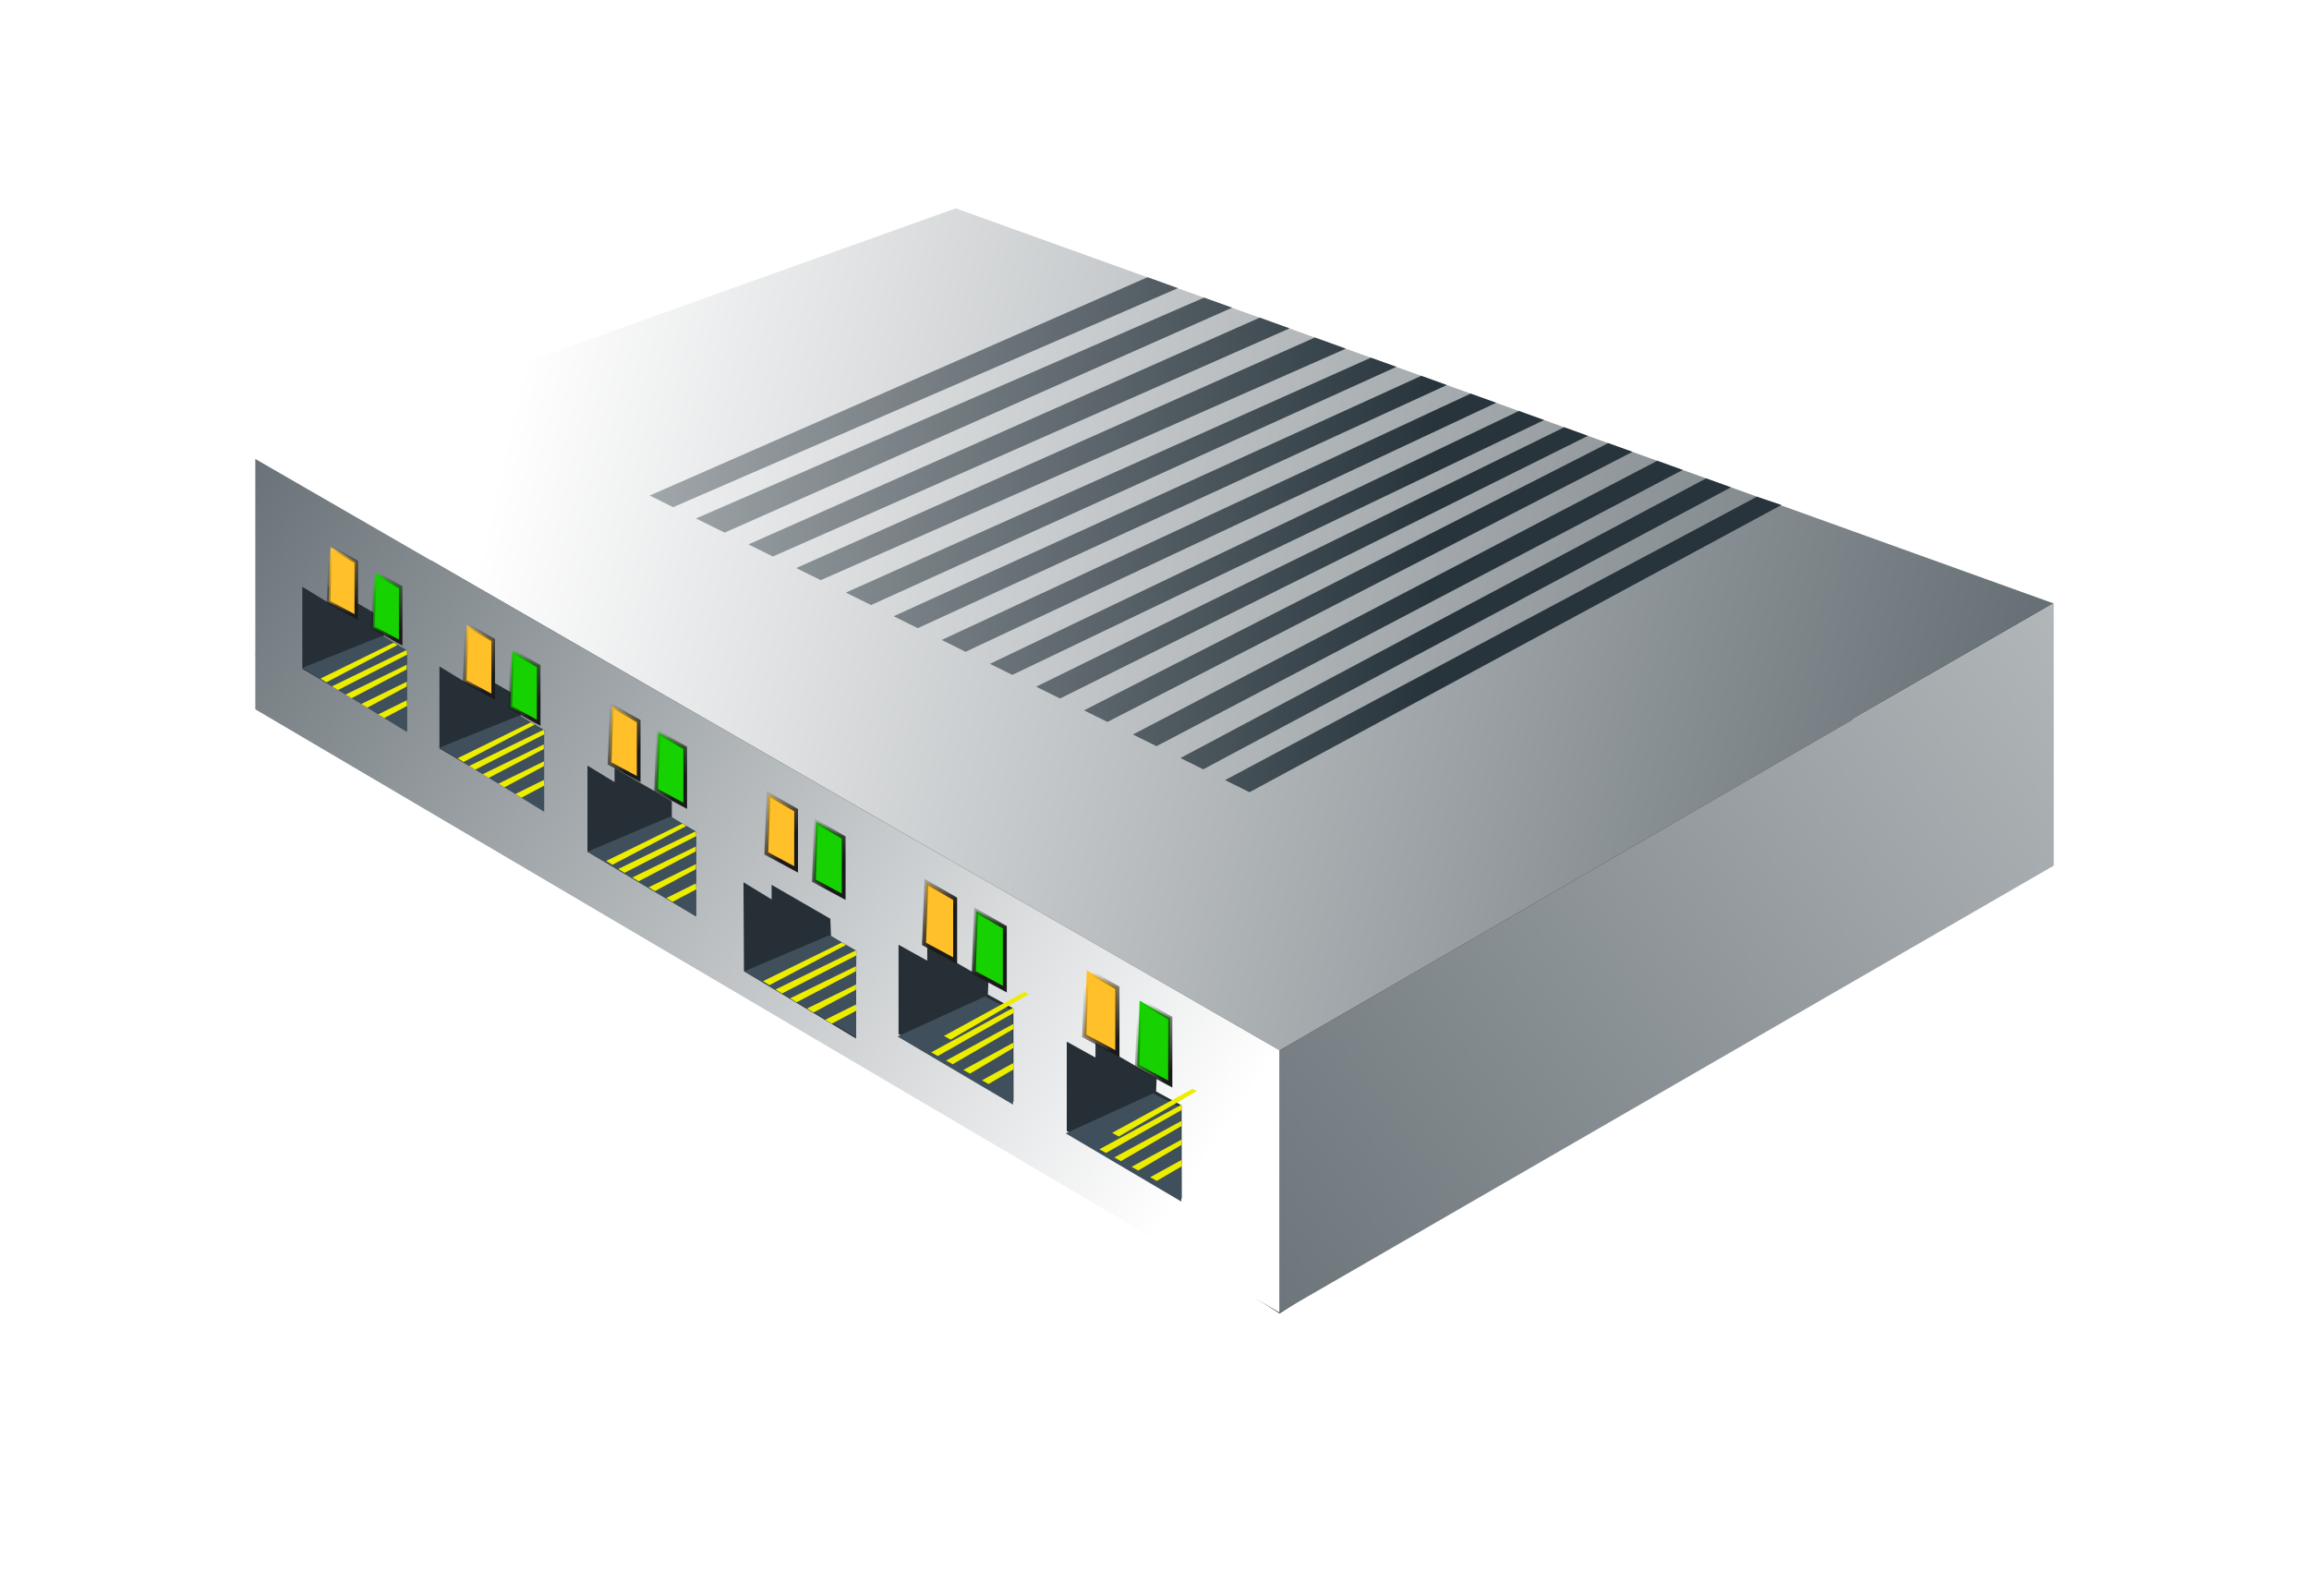 <?xml version="1.0" encoding="UTF-8" standalone="no"?>
<!-- Created with Inkscape (http://www.inkscape.org/) -->

<svg
   xmlns:dc="http://purl.org/dc/elements/1.1/"
   xmlns:cc="http://creativecommons.org/ns#"
   xmlns:rdf="http://www.w3.org/1999/02/22-rdf-syntax-ns#"
   xmlns:svg="http://www.w3.org/2000/svg"
   xmlns="http://www.w3.org/2000/svg"
   xmlns:xlink="http://www.w3.org/1999/xlink"
   xmlns:sodipodi="http://sodipodi.sourceforge.net/DTD/sodipodi-0.dtd"
   xmlns:inkscape="http://www.inkscape.org/namespaces/inkscape"
   width="128"
   height="88.467"
   id="svg158717"
   version="1.1"
   inkscape:version="0.48.0 r9654"
   sodipodi:docname="New document 60">
  <defs
     id="defs158719">
    <filter
       height="1.492"
       y="-0.246"
       width="1.284"
       x="-0.142"
       id="filter5333-1-7-0-1"
       inkscape:collect="always"
       color-interpolation-filters="sRGB">
      <feGaussianBlur
         id="feGaussianBlur5335-2-2-2-7"
         stdDeviation="8.078"
         inkscape:collect="always" />
    </filter>
    <linearGradient
       gradientTransform="matrix(0.73,0,0,0.73,120.87,-134.978)"
       y2="742.359"
       x2="319.517"
       y1="706.075"
       x1="158.865"
       gradientUnits="userSpaceOnUse"
       id="linearGradient34043-2-4"
       xlink:href="#linearGradient5801-0-4-0"
       inkscape:collect="always" />
    <linearGradient
       id="linearGradient5801-0-4-0">
      <stop
         style="stop-color:#ffffff;stop-opacity:1;"
         offset="0"
         id="stop5803-5-77-9" />
      <stop
         style="stop-color:#27343c;stop-opacity:1;"
         offset="1"
         id="stop5805-98-0-4" />
    </linearGradient>
    <linearGradient
       gradientTransform="matrix(0.73,0,0,0.73,144.826,-124.607)"
       y2="689.169"
       x2="65.997"
       y1="760.875"
       x1="173.615"
       gradientUnits="userSpaceOnUse"
       id="linearGradient34040-1-8"
       xlink:href="#linearGradient5801-0-4-0"
       inkscape:collect="always" />
    <linearGradient
       id="linearGradient158452">
      <stop
         style="stop-color:#ffffff;stop-opacity:1;"
         offset="0"
         id="stop158454" />
      <stop
         style="stop-color:#27343c;stop-opacity:1;"
         offset="1"
         id="stop158456" />
    </linearGradient>
    <linearGradient
       gradientTransform="matrix(0.73,0,0,0.73,144.826,-124.607)"
       y2="815.458"
       x2="118.961"
       y1="667.524"
       x1="319.229"
       gradientUnits="userSpaceOnUse"
       id="linearGradient34036-7-8"
       xlink:href="#linearGradient5801-0-4-0"
       inkscape:collect="always" />
    <linearGradient
       id="linearGradient158459">
      <stop
         style="stop-color:#ffffff;stop-opacity:1;"
         offset="0"
         id="stop158461" />
      <stop
         style="stop-color:#27343c;stop-opacity:1;"
         offset="1"
         id="stop158463" />
    </linearGradient>
    <linearGradient
       gradientTransform="matrix(0.906,0,0,0.906,-148.704,-2155.366)"
       gradientUnits="userSpaceOnUse"
       y2="2841.107"
       x2="458.449"
       y1="2842.794"
       x1="461.412"
       id="linearGradient5544"
       xlink:href="#linearGradient5538"
       inkscape:collect="always" />
    <linearGradient
       id="linearGradient5538"
       inkscape:collect="always">
      <stop
         id="stop5540"
         offset="0"
         style="stop-color:#1a1a1a;stop-opacity:1;" />
      <stop
         id="stop5542"
         offset="1"
         style="stop-color:#1a1a1a;stop-opacity:0;" />
    </linearGradient>
    <linearGradient
       gradientTransform="matrix(0.906,0,0,0.906,-145.773,-2153.684)"
       y2="2841.107"
       x2="458.449"
       y1="2842.794"
       x1="461.412"
       gradientUnits="userSpaceOnUse"
       id="linearGradient5548"
       xlink:href="#linearGradient5538"
       inkscape:collect="always" />
    <linearGradient
       y2="2841.107"
       x2="458.449"
       y1="2842.794"
       x1="461.412"
       gradientTransform="matrix(0.851,0,0,0.851,-132.613,-2005.954)"
       gradientUnits="userSpaceOnUse"
       id="linearGradient5554"
       xlink:href="#linearGradient5538"
       inkscape:collect="always" />
    <linearGradient
       y2="2841.107"
       x2="458.449"
       y1="2842.794"
       x1="461.412"
       gradientTransform="matrix(0.851,0,0,0.851,-129.858,-2004.373)"
       gradientUnits="userSpaceOnUse"
       id="linearGradient5556"
       xlink:href="#linearGradient5538"
       inkscape:collect="always" />
    <linearGradient
       y2="2841.107"
       x2="458.449"
       y1="2842.794"
       x1="461.412"
       gradientTransform="matrix(0.815,0,0,0.815,-124.706,-1907.961)"
       gradientUnits="userSpaceOnUse"
       id="linearGradient5570"
       xlink:href="#linearGradient5538"
       inkscape:collect="always" />
    <linearGradient
       y2="2841.107"
       x2="458.449"
       y1="2842.794"
       x1="461.412"
       gradientTransform="matrix(0.815,0,0,0.815,-122.068,-1906.447)"
       gradientUnits="userSpaceOnUse"
       id="linearGradient5572"
       xlink:href="#linearGradient5538"
       inkscape:collect="always" />
    <linearGradient
       y2="2841.107"
       x2="458.449"
       y1="2842.794"
       x1="461.412"
       gradientTransform="matrix(0.797,0,0,0.797,-125.07,-1861.442)"
       gradientUnits="userSpaceOnUse"
       id="linearGradient5578"
       xlink:href="#linearGradient5538"
       inkscape:collect="always" />
    <linearGradient
       y2="2841.107"
       x2="458.449"
       y1="2842.794"
       x1="461.412"
       gradientTransform="matrix(0.797,0,0,0.797,-122.491,-1859.962)"
       gradientUnits="userSpaceOnUse"
       id="linearGradient5580"
       xlink:href="#linearGradient5538"
       inkscape:collect="always" />
    <linearGradient
       y2="2841.107"
       x2="458.449"
       y1="2842.794"
       x1="461.412"
       gradientTransform="matrix(0.779,0,0,0.779,-124.774,-1814.489)"
       gradientUnits="userSpaceOnUse"
       id="linearGradient5586"
       xlink:href="#linearGradient5538"
       inkscape:collect="always" />
    <linearGradient
       y2="2841.107"
       x2="458.449"
       y1="2842.794"
       x1="461.412"
       gradientTransform="matrix(0.779,0,0,0.779,-122.254,-1813.043)"
       gradientUnits="userSpaceOnUse"
       id="linearGradient5588"
       xlink:href="#linearGradient5538"
       inkscape:collect="always" />
    <linearGradient
       y2="2841.107"
       x2="458.449"
       y1="2842.794"
       x1="461.412"
       gradientTransform="matrix(0.761,0,0,0.761,-124.003,-1767.381)"
       gradientUnits="userSpaceOnUse"
       id="linearGradient5594"
       xlink:href="#linearGradient5538"
       inkscape:collect="always" />
    <linearGradient
       y2="2841.107"
       x2="458.449"
       y1="2842.794"
       x1="461.412"
       gradientTransform="matrix(0.761,0,0,0.761,-121.541,-1765.968)"
       gradientUnits="userSpaceOnUse"
       id="linearGradient5596"
       xlink:href="#linearGradient5538"
       inkscape:collect="always" />
    <linearGradient
       inkscape:collect="always"
       xlink:href="#linearGradient5801-0-4-0"
       id="linearGradient3312"
       x1="210.025"
       y1="381.271"
       x2="287.109"
       y2="383.568"
       gradientUnits="userSpaceOnUse" />
    <linearGradient
       id="linearGradient158547">
      <stop
         style="stop-color:#ffffff;stop-opacity:1;"
         offset="0"
         id="stop158549" />
      <stop
         style="stop-color:#27343c;stop-opacity:1;"
         offset="1"
         id="stop158551" />
    </linearGradient>
    <linearGradient
       inkscape:collect="always"
       xlink:href="#linearGradient5801-0-4-0"
       id="linearGradient3310"
       x1="210.025"
       y1="381.271"
       x2="287.109"
       y2="383.568"
       gradientUnits="userSpaceOnUse" />
    <linearGradient
       id="linearGradient158554">
      <stop
         style="stop-color:#ffffff;stop-opacity:1;"
         offset="0"
         id="stop158556" />
      <stop
         style="stop-color:#27343c;stop-opacity:1;"
         offset="1"
         id="stop158558" />
    </linearGradient>
    <linearGradient
       inkscape:collect="always"
       xlink:href="#linearGradient5801-0-4-0"
       id="linearGradient3308"
       x1="210.025"
       y1="381.271"
       x2="287.109"
       y2="383.568"
       gradientUnits="userSpaceOnUse" />
    <linearGradient
       id="linearGradient158561">
      <stop
         style="stop-color:#ffffff;stop-opacity:1;"
         offset="0"
         id="stop158563" />
      <stop
         style="stop-color:#27343c;stop-opacity:1;"
         offset="1"
         id="stop158565" />
    </linearGradient>
    <linearGradient
       inkscape:collect="always"
       xlink:href="#linearGradient5801-0-4-0"
       id="linearGradient3306"
       x1="210.025"
       y1="381.271"
       x2="287.109"
       y2="383.568"
       gradientUnits="userSpaceOnUse" />
    <linearGradient
       id="linearGradient158568">
      <stop
         style="stop-color:#ffffff;stop-opacity:1;"
         offset="0"
         id="stop158570" />
      <stop
         style="stop-color:#27343c;stop-opacity:1;"
         offset="1"
         id="stop158572" />
    </linearGradient>
    <linearGradient
       inkscape:collect="always"
       xlink:href="#linearGradient5801-0-4-0"
       id="linearGradient3304"
       x1="210.025"
       y1="381.271"
       x2="287.109"
       y2="383.568"
       gradientUnits="userSpaceOnUse" />
    <linearGradient
       id="linearGradient158575">
      <stop
         style="stop-color:#ffffff;stop-opacity:1;"
         offset="0"
         id="stop158577" />
      <stop
         style="stop-color:#27343c;stop-opacity:1;"
         offset="1"
         id="stop158579" />
    </linearGradient>
    <linearGradient
       inkscape:collect="always"
       xlink:href="#linearGradient5801-0-4-0"
       id="linearGradient3302"
       x1="210.025"
       y1="381.271"
       x2="287.109"
       y2="383.568"
       gradientUnits="userSpaceOnUse" />
    <linearGradient
       id="linearGradient158582">
      <stop
         style="stop-color:#ffffff;stop-opacity:1;"
         offset="0"
         id="stop158584" />
      <stop
         style="stop-color:#27343c;stop-opacity:1;"
         offset="1"
         id="stop158586" />
    </linearGradient>
    <linearGradient
       inkscape:collect="always"
       xlink:href="#linearGradient5801-0-4-0"
       id="linearGradient3300"
       x1="210.025"
       y1="381.271"
       x2="287.109"
       y2="383.568"
       gradientUnits="userSpaceOnUse" />
    <linearGradient
       id="linearGradient158589">
      <stop
         style="stop-color:#ffffff;stop-opacity:1;"
         offset="0"
         id="stop158591" />
      <stop
         style="stop-color:#27343c;stop-opacity:1;"
         offset="1"
         id="stop158593" />
    </linearGradient>
    <linearGradient
       inkscape:collect="always"
       xlink:href="#linearGradient5801-0-4-0"
       id="linearGradient3298"
       x1="210.025"
       y1="381.271"
       x2="287.109"
       y2="383.568"
       gradientUnits="userSpaceOnUse" />
    <linearGradient
       id="linearGradient158596">
      <stop
         style="stop-color:#ffffff;stop-opacity:1;"
         offset="0"
         id="stop158598" />
      <stop
         style="stop-color:#27343c;stop-opacity:1;"
         offset="1"
         id="stop158600" />
    </linearGradient>
    <linearGradient
       inkscape:collect="always"
       xlink:href="#linearGradient5801-0-4-0"
       id="linearGradient3296"
       x1="210.025"
       y1="381.271"
       x2="287.109"
       y2="383.568"
       gradientUnits="userSpaceOnUse" />
    <linearGradient
       id="linearGradient158603">
      <stop
         style="stop-color:#ffffff;stop-opacity:1;"
         offset="0"
         id="stop158605" />
      <stop
         style="stop-color:#27343c;stop-opacity:1;"
         offset="1"
         id="stop158607" />
    </linearGradient>
    <linearGradient
       inkscape:collect="always"
       xlink:href="#linearGradient5801-0-4-0"
       id="linearGradient3294"
       x1="210.025"
       y1="381.271"
       x2="287.109"
       y2="383.568"
       gradientUnits="userSpaceOnUse" />
    <linearGradient
       id="linearGradient158610">
      <stop
         style="stop-color:#ffffff;stop-opacity:1;"
         offset="0"
         id="stop158612" />
      <stop
         style="stop-color:#27343c;stop-opacity:1;"
         offset="1"
         id="stop158614" />
    </linearGradient>
    <linearGradient
       inkscape:collect="always"
       xlink:href="#linearGradient5801-0-4-0"
       id="linearGradient3292"
       x1="210.025"
       y1="381.271"
       x2="287.109"
       y2="383.568"
       gradientUnits="userSpaceOnUse" />
    <linearGradient
       id="linearGradient158617">
      <stop
         style="stop-color:#ffffff;stop-opacity:1;"
         offset="0"
         id="stop158619" />
      <stop
         style="stop-color:#27343c;stop-opacity:1;"
         offset="1"
         id="stop158621" />
    </linearGradient>
    <linearGradient
       inkscape:collect="always"
       xlink:href="#linearGradient5801-0-4-0"
       id="linearGradient3290"
       x1="210.025"
       y1="381.271"
       x2="287.109"
       y2="383.568"
       gradientUnits="userSpaceOnUse" />
    <linearGradient
       id="linearGradient158624">
      <stop
         style="stop-color:#ffffff;stop-opacity:1;"
         offset="0"
         id="stop158626" />
      <stop
         style="stop-color:#27343c;stop-opacity:1;"
         offset="1"
         id="stop158628" />
    </linearGradient>
    <linearGradient
       y2="383.568"
       x2="287.109"
       y1="381.271"
       x1="210.025"
       gradientUnits="userSpaceOnUse"
       id="linearGradient137756"
       xlink:href="#linearGradient5801-0-4-0"
       inkscape:collect="always" />
    <linearGradient
       id="linearGradient158631">
      <stop
         style="stop-color:#ffffff;stop-opacity:1;"
         offset="0"
         id="stop158633" />
      <stop
         style="stop-color:#27343c;stop-opacity:1;"
         offset="1"
         id="stop158635" />
    </linearGradient>
    <linearGradient
       y2="383.568"
       x2="287.109"
       y1="381.271"
       x1="210.025"
       gradientUnits="userSpaceOnUse"
       id="linearGradient158715"
       xlink:href="#linearGradient5801-0-4-0"
       inkscape:collect="always" />
  </defs>
  <sodipodi:namedview
     id="base"
     pagecolor="#ffffff"
     bordercolor="#666666"
     borderopacity="1.0"
     inkscape:pageopacity="0.0"
     inkscape:pageshadow="2"
     inkscape:zoom="0.35"
     inkscape:cx="-23.857146"
     inkscape:cy="209.94769"
     inkscape:document-units="px"
     inkscape:current-layer="layer1"
     showgrid="false"
     fit-margin-top="0"
     fit-margin-left="0"
     fit-margin-right="0"
     fit-margin-bottom="0"
     inkscape:window-width="471"
     inkscape:window-height="431"
     inkscape:window-x="22"
     inkscape:window-y="29"
     inkscape:window-maximized="0" />
  <g
     inkscape:label="Layer 1"
     inkscape:groupmode="layer"
     id="layer1"
     transform="translate(-398.857,-653.843)">
    <g
       style="display:inline"
       transform="translate(191.429,291.429)"
       id="g3314"
       inkscape:export-filename="C:\Documents and Settings\Elvis Čauss\Desktop\Zabbix Frontend\Default map icons\Large\Switch.png"
       inkscape:export-xdpi="90"
       inkscape:export-ydpi="90">
      <path
         transform="matrix(0.73,0,0,0.813,120.87,-183.538)"
         id="path5323-3-6-7-2"
         style="fill:#333333;fill-opacity:1;fill-rule:nonzero;stroke:none;filter:url(#filter5333-1-7-0-1)"
         d="m 190.213,691.029 84.304,36.125 -58.778,33.935 -77.784,-44.909 z"
         inkscape:connector-curvature="0"
         sodipodi:nodetypes="ccccc" />
      <path
         sodipodi:nodetypes="ccccc"
         inkscape:connector-curvature="0"
         d="m 260.411,373.962 60.864,21.905 -42.91,24.774 -56.785,-32.785 z"
         style="fill:url(#linearGradient34043-2-4);fill-opacity:1;fill-rule:nonzero;stroke:none"
         id="rect3607-2-2-8-4" />
      <path
         sodipodi:nodetypes="ccccc"
         inkscape:connector-curvature="0"
         d="m 221.581,387.857 56.785,32.785 2e-5,14.541 -56.785,-33.449 z"
         style="fill:url(#linearGradient34040-1-8);fill-opacity:1;fill-rule:nonzero;stroke:none"
         id="rect3628-2-7-5-5" />
      <path
         sodipodi:nodetypes="ccccc"
         inkscape:connector-curvature="0"
         d="m 278.366,420.642 42.91,-24.774 0,14.534 -42.91,24.781 z"
         style="fill:url(#linearGradient34036-7-8);fill-opacity:1;fill-rule:nonzero;stroke:none"
         id="rect3636-9-1-1-5" />
      <g
         transform="matrix(0.943,-0.053,0,0.943,-115.626,-2206.238)"
         id="g34130-8-1">
        <path
           sodipodi:nodetypes="ccccccccc"
           inkscape:connector-curvature="0"
           style="fill:#262f36;fill-opacity:1;fill-rule:nonzero;stroke:none"
           d="m 340,2793.75 0,5.25 6.76,4.359 -0.01,-5.484 -1.5,-0.906 0.035,-0.777 -3.597,-2.286 0,0.875 z"
           transform="translate(65.292,14.178)"
           id="rect34046-8-7" />
        <path
           id="rect34056-44-1"
           transform="matrix(0.853,0.522,0,1,0,0)"
           style="fill:#3f505c;fill-opacity:1;fill-rule:nonzero;stroke:none"
           d="m 481.088,2560.129 1.911,-0.078 0.031,5.513 -7.966,-0.232 z"
           inkscape:connector-curvature="0"
           sodipodi:nodetypes="ccccc" />
        <path
           id="rect34063-3-1"
           transform="matrix(0.916,-0.401,0.401,0.916,0,0)"
           style="fill:#eded00;fill-opacity:1;fill-rule:nonzero;stroke:none"
           d="m -754.603,2741.094 5.263,-0.229 0.168,0.233 -5.171,0.37 z"
           inkscape:connector-curvature="0"
           sodipodi:nodetypes="ccccc" />
        <path
           sodipodi:nodetypes="ccccc"
           inkscape:connector-curvature="0"
           d="m 407.213,2814.361 4.824,-2.349 0.028,0.302 -4.465,2.285 z"
           style="fill:#eded00;fill-opacity:1;fill-rule:nonzero;stroke:none"
           id="path34067-3-5" />
        <path
           id="path34069-5-2"
           style="fill:#eded00;fill-opacity:1;fill-rule:nonzero;stroke:none"
           d="m 408.088,2814.892 3.949,-1.927 -0.003,0.302 -3.559,1.864 z"
           inkscape:connector-curvature="0"
           sodipodi:nodetypes="ccccc" />
        <path
           sodipodi:nodetypes="ccccc"
           inkscape:connector-curvature="0"
           d="m 409.104,2815.501 2.949,-1.443 -0.018,0.318 -2.543,1.364 z"
           style="fill:#eded00;fill-opacity:1;fill-rule:nonzero;stroke:none"
           id="path34071-2-7" />
        <path
           id="path34073-20-6"
           style="fill:#eded00;fill-opacity:1;fill-rule:nonzero;stroke:none"
           d="m 410.197,2816.173 1.84,-0.911 0.028,0.364 -1.481,0.785 z"
           inkscape:connector-curvature="0"
           sodipodi:nodetypes="ccccc" />
      </g>
      <g
         transform="matrix(0.975,0,0,0.975,-134.866,-2319.933)"
         id="g34121-5-1">
        <path
           sodipodi:nodetypes="ccccccccc"
           id="path34075-0-4"
           d="m 393.343,2801.287 0.027,5.058 6.371,3.827 0,-4.976 -1.422,-0.859 -0.039,-0.976 -3.338,-1.927 0,0.829 z"
           style="fill:#262f36;fill-opacity:1;fill-rule:nonzero;stroke:none"
           inkscape:connector-curvature="0" />
        <path
           sodipodi:nodetypes="ccccc"
           inkscape:connector-curvature="0"
           d="m 398.214,2804.305 1.545,0.871 -0.029,4.915 -6.346,-3.738 z"
           style="fill:#3f505c;fill-opacity:1;fill-rule:nonzero;stroke:none"
           id="path34077-4-2" />
        <path
           sodipodi:nodetypes="ccccc"
           inkscape:connector-curvature="0"
           d="m 394.454,2806.91 4.483,-2.197 0.234,0.138 -4.351,2.285 z"
           style="fill:#eded00;fill-opacity:1;fill-rule:nonzero;stroke:none"
           id="path34079-32-3" />
        <path
           id="path34081-6-2"
           style="fill:#eded00;fill-opacity:1;fill-rule:nonzero;stroke:none"
           d="m 395.164,2807.384 4.572,-2.226 0.027,0.286 -4.232,2.166 z"
           inkscape:connector-curvature="0"
           sodipodi:nodetypes="ccccc" />
        <path
           sodipodi:nodetypes="ccccc"
           inkscape:connector-curvature="0"
           d="m 395.994,2807.887 3.743,-1.827 -0.003,0.286 -3.373,1.766 z"
           style="fill:#eded00;fill-opacity:1;fill-rule:nonzero;stroke:none"
           id="path34083-8-2" />
        <path
           id="path34085-8-1"
           style="fill:#eded00;fill-opacity:1;fill-rule:nonzero;stroke:none"
           d="m 396.956,2808.465 2.795,-1.367 -0.018,0.301 -2.41,1.292 z"
           inkscape:connector-curvature="0"
           sodipodi:nodetypes="ccccc" />
        <path
           sodipodi:nodetypes="ccccc"
           inkscape:connector-curvature="0"
           d="m 397.993,2809.102 1.744,-0.864 0.027,0.345 -1.403,0.745 z"
           style="fill:#eded00;fill-opacity:1;fill-rule:nonzero;stroke:none"
           id="path34087-1-6" />
      </g>
      <g
         transform="matrix(1.012,0,0,1.012,-143.351,-2421.128)"
         id="g34139-5-8">
        <path
           sodipodi:nodetypes="ccccccccc"
           inkscape:connector-curvature="0"
           style="fill:#262f36;fill-opacity:1;fill-rule:nonzero;stroke:none"
           d="m 378.799,2792.472 0,4.717 5.941,3.534 0,-4.621 -1.32,-0.798 0,-0.885 -3.136,-1.81 0,0.77 z"
           id="path34089-6-5" />
        <path
           id="path34091-2-7"
           style="fill:#3f505c;fill-opacity:1;fill-rule:nonzero;stroke:none"
           d="m 383.323,2795.274 1.435,0.809 0,4.657 -5.958,-3.552 z"
           inkscape:connector-curvature="0"
           sodipodi:nodetypes="ccccc" />
        <path
           id="path34093-3-6"
           style="fill:#eded00;fill-opacity:1;fill-rule:nonzero;stroke:none"
           d="m 379.83,2797.694 4.163,-2.04 0.218,0.128 -4.04,2.122 z"
           inkscape:connector-curvature="0"
           sodipodi:nodetypes="ccccc" />
        <path
           sodipodi:nodetypes="ccccc"
           inkscape:connector-curvature="0"
           d="m 380.49,2798.134 4.246,-2.067 0.025,0.266 -3.93,2.011 z"
           style="fill:#eded00;fill-opacity:1;fill-rule:nonzero;stroke:none"
           id="path34095-8-1" />
        <path
           id="path34097-9-8"
           style="fill:#eded00;fill-opacity:1;fill-rule:nonzero;stroke:none"
           d="m 381.261,2798.601 3.476,-1.696 -0.003,0.266 -3.132,1.64 z"
           inkscape:connector-curvature="0"
           sodipodi:nodetypes="ccccc" />
        <path
           sodipodi:nodetypes="ccccc"
           inkscape:connector-curvature="0"
           d="m 382.154,2799.138 2.596,-1.27 -0.016,0.28 -2.238,1.2 z"
           style="fill:#eded00;fill-opacity:1;fill-rule:nonzero;stroke:none"
           id="path34099-1-9" />
        <path
           id="path34101-1-2"
           style="fill:#eded00;fill-opacity:1;fill-rule:nonzero;stroke:none"
           d="m 383.117,2799.729 1.619,-0.802 0.025,0.321 -1.303,0.691 z"
           inkscape:connector-curvature="0"
           sodipodi:nodetypes="ccccc" />
      </g>
      <g
         transform="matrix(0.999,0,0,0.999,-137.016,-2384.654)"
         id="g34148-5-7">
        <path
           sodipodi:nodetypes="ccccccccc"
           id="path34103-68-9"
           d="m 369.174,2786.798 0,4.552 5.796,3.414 0,-4.424 -1.288,-0.778 0,-1.013 -3.059,-1.766 0,0.901 z"
           style="fill:#262f36;fill-opacity:1;fill-rule:nonzero;stroke:none"
           inkscape:connector-curvature="0" />
        <path
           sodipodi:nodetypes="ccccc"
           inkscape:connector-curvature="0"
           d="m 373.587,2789.533 1.4,0.789 0,4.543 -5.813,-3.563 z"
           style="fill:#3f505c;fill-opacity:1;fill-rule:nonzero;stroke:none"
           id="path34105-1-5" />
        <path
           sodipodi:nodetypes="ccccc"
           inkscape:connector-curvature="0"
           d="m 370.18,2791.893 4.062,-1.99 0.212,0.125 -3.942,2.07 z"
           style="fill:#eded00;fill-opacity:1;fill-rule:nonzero;stroke:none"
           id="path34107-8-4" />
        <path
           id="path34109-7-3"
           style="fill:#eded00;fill-opacity:1;fill-rule:nonzero;stroke:none"
           d="m 370.824,2792.322 4.142,-2.017 0.024,0.259 -3.834,1.963 z"
           inkscape:connector-curvature="0"
           sodipodi:nodetypes="ccccc" />
        <path
           sodipodi:nodetypes="ccccc"
           inkscape:connector-curvature="0"
           d="m 371.576,2792.779 3.391,-1.655 -0.003,0.259 -3.056,1.6 z"
           style="fill:#eded00;fill-opacity:1;fill-rule:nonzero;stroke:none"
           id="path34111-19-1" />
        <path
           id="path34113-9-2"
           style="fill:#eded00;fill-opacity:1;fill-rule:nonzero;stroke:none"
           d="m 372.448,2793.302 2.532,-1.239 -0.016,0.273 -2.184,1.171 z"
           inkscape:connector-curvature="0"
           sodipodi:nodetypes="ccccc" />
        <path
           sodipodi:nodetypes="ccccc"
           inkscape:connector-curvature="0"
           d="m 373.387,2793.879 1.58,-0.783 0.024,0.313 -1.271,0.674 z"
           style="fill:#eded00;fill-opacity:1;fill-rule:nonzero;stroke:none"
           id="path34115-2-3" />
      </g>
      <g
         id="g4733"
         transform="matrix(0.943,-0.053,0,0.943,-124.951,-2211.61)">
        <path
           id="path4735"
           transform="translate(65.292,14.178)"
           d="m 340,2793.75 0,5.25 6.76,4.359 -0.01,-5.484 -1.5,-0.906 0.035,-0.777 -3.597,-2.286 0,0.875 z"
           style="fill:#262f36;fill-opacity:1;fill-rule:nonzero;stroke:none"
           inkscape:connector-curvature="0"
           sodipodi:nodetypes="ccccccccc" />
        <path
           sodipodi:nodetypes="ccccc"
           inkscape:connector-curvature="0"
           d="m 481.088,2560.129 1.911,-0.078 0.031,5.513 -7.966,-0.232 z"
           style="fill:#3f505c;fill-opacity:1;fill-rule:nonzero;stroke:none"
           transform="matrix(0.853,0.522,0,1,0,0)"
           id="path4737" />
        <path
           sodipodi:nodetypes="ccccc"
           inkscape:connector-curvature="0"
           d="m -754.603,2741.094 5.263,-0.229 0.168,0.233 -5.171,0.37 z"
           style="fill:#eded00;fill-opacity:1;fill-rule:nonzero;stroke:none"
           transform="matrix(0.916,-0.401,0.401,0.916,0,0)"
           id="path4739" />
        <path
           id="path4741"
           style="fill:#eded00;fill-opacity:1;fill-rule:nonzero;stroke:none"
           d="m 407.213,2814.361 4.824,-2.349 0.028,0.302 -4.465,2.285 z"
           inkscape:connector-curvature="0"
           sodipodi:nodetypes="ccccc" />
        <path
           sodipodi:nodetypes="ccccc"
           inkscape:connector-curvature="0"
           d="m 408.088,2814.892 3.949,-1.927 -0.003,0.302 -3.559,1.864 z"
           style="fill:#eded00;fill-opacity:1;fill-rule:nonzero;stroke:none"
           id="path4743" />
        <path
           id="path4745"
           style="fill:#eded00;fill-opacity:1;fill-rule:nonzero;stroke:none"
           d="m 409.104,2815.501 2.949,-1.443 -0.018,0.318 -2.543,1.364 z"
           inkscape:connector-curvature="0"
           sodipodi:nodetypes="ccccc" />
        <path
           sodipodi:nodetypes="ccccc"
           inkscape:connector-curvature="0"
           d="m 410.197,2816.173 1.84,-0.911 0.028,0.364 -1.481,0.785 z"
           style="fill:#eded00;fill-opacity:1;fill-rule:nonzero;stroke:none"
           id="path4747" />
      </g>
      <g
         id="g4749"
         transform="matrix(0.999,0,0,0.999,-144.618,-2389.07)">
        <path
           inkscape:connector-curvature="0"
           style="fill:#262f36;fill-opacity:1;fill-rule:nonzero;stroke:none"
           d="m 369.174,2786.798 0,4.552 5.796,3.414 0,-4.424 -1.288,-0.778 0,-1.013 -3.059,-1.766 0,0.901 z"
           id="path4751"
           sodipodi:nodetypes="ccccccccc" />
        <path
           id="path4753"
           style="fill:#3f505c;fill-opacity:1;fill-rule:nonzero;stroke:none"
           d="m 373.587,2789.533 1.4,0.789 0,4.543 -5.813,-3.563 z"
           inkscape:connector-curvature="0"
           sodipodi:nodetypes="ccccc" />
        <path
           id="path4755"
           style="fill:#eded00;fill-opacity:1;fill-rule:nonzero;stroke:none"
           d="m 370.18,2791.893 4.062,-1.99 0.212,0.125 -3.942,2.07 z"
           inkscape:connector-curvature="0"
           sodipodi:nodetypes="ccccc" />
        <path
           sodipodi:nodetypes="ccccc"
           inkscape:connector-curvature="0"
           d="m 370.824,2792.322 4.142,-2.017 0.024,0.259 -3.834,1.963 z"
           style="fill:#eded00;fill-opacity:1;fill-rule:nonzero;stroke:none"
           id="path4757" />
        <path
           id="path4759"
           style="fill:#eded00;fill-opacity:1;fill-rule:nonzero;stroke:none"
           d="m 371.576,2792.779 3.391,-1.655 -0.003,0.259 -3.056,1.6 z"
           inkscape:connector-curvature="0"
           sodipodi:nodetypes="ccccc" />
        <path
           sodipodi:nodetypes="ccccc"
           inkscape:connector-curvature="0"
           d="m 372.448,2793.302 2.532,-1.239 -0.016,0.273 -2.184,1.171 z"
           style="fill:#eded00;fill-opacity:1;fill-rule:nonzero;stroke:none"
           id="path4761" />
        <path
           id="path4763"
           style="fill:#eded00;fill-opacity:1;fill-rule:nonzero;stroke:none"
           d="m 373.387,2793.879 1.58,-0.783 0.024,0.313 -1.271,0.674 z"
           inkscape:connector-curvature="0"
           sodipodi:nodetypes="ccccc" />
      </g>
      <path
         id="path5536"
         style="fill:#ffc02a;fill-opacity:1;fill-rule:nonzero;stroke:url(#linearGradient5544);stroke-width:0.233;stroke-miterlimit:4;stroke-dasharray:none"
         d="m 267.674,416.202 1.695,0.973 0,3.649 -1.836,-0.989 z"
         inkscape:connector-curvature="0"
         sodipodi:nodetypes="ccccc"
         inkscape:transform-center-x="-2.3764906"
         inkscape:transform-center-y="-6.8707103e-005" />
      <path
         inkscape:transform-center-x="-2.3764892"
         sodipodi:nodetypes="ccccc"
         inkscape:connector-curvature="0"
         d="m 270.605,417.884 1.695,0.973 0,3.649 -1.836,-0.99 z"
         style="fill:#15d200;fill-opacity:1;fill-rule:nonzero;stroke:url(#linearGradient5548);stroke-width:0.233;stroke-miterlimit:4;stroke-dasharray:none"
         id="path5546"
         inkscape:transform-center-y="-4.4549121e-005" />
      <path
         inkscape:transform-center-y="-8.1943022e-005"
         inkscape:transform-center-x="-2.2339062"
         sodipodi:nodetypes="ccccc"
         inkscape:connector-curvature="0"
         d="m 258.782,411.322 1.594,0.915 0,3.43 -1.726,-0.93 z"
         style="fill:#ffc02a;fill-opacity:1;fill-rule:nonzero;stroke:url(#linearGradient5554);stroke-width:0.219;stroke-miterlimit:4;stroke-dasharray:none"
         id="path5550" />
      <path
         inkscape:transform-center-y="-6.2057374e-005"
         id="path5552"
         style="fill:#15d200;fill-opacity:1;fill-rule:nonzero;stroke:url(#linearGradient5556);stroke-width:0.219;stroke-miterlimit:4;stroke-dasharray:none"
         d="m 261.537,412.903 1.594,0.914 0,3.43 -1.726,-0.93 z"
         inkscape:connector-curvature="0"
         sodipodi:nodetypes="ccccc"
         inkscape:transform-center-x="-2.2339008" />
      <path
         id="path5566"
         style="fill:#ffc02a;fill-opacity:1;fill-rule:nonzero;stroke:url(#linearGradient5570);stroke-width:0.21;stroke-miterlimit:4;stroke-dasharray:none"
         d="m 250.034,406.45 1.526,0.876 0,3.284 -1.652,-0.891 z"
         inkscape:connector-curvature="0"
         sodipodi:nodetypes="ccccc"
         inkscape:transform-center-x="-2.138842"
         inkscape:transform-center-y="-6.2767203e-005" />
      <path
         inkscape:transform-center-x="-2.1388407"
         sodipodi:nodetypes="ccccc"
         inkscape:connector-curvature="0"
         d="m 252.671,407.964 1.526,0.875 0,3.284 -1.652,-0.891 z"
         style="fill:#15d200;fill-opacity:1;fill-rule:nonzero;stroke:url(#linearGradient5572);stroke-width:0.21;stroke-miterlimit:4;stroke-dasharray:none"
         id="path5568"
         inkscape:transform-center-y="-5.9394191e-005" />
      <path
         inkscape:transform-center-y="-9.9916112e-005"
         inkscape:transform-center-x="-2.0913145"
         sodipodi:nodetypes="ccccc"
         inkscape:connector-curvature="0"
         d="m 241.341,401.536 1.492,0.856 0,3.211 -1.616,-0.871 z"
         style="fill:#ffc02a;fill-opacity:1;fill-rule:nonzero;stroke:url(#linearGradient5578);stroke-width:0.205;stroke-miterlimit:4;stroke-dasharray:none"
         id="path5574" />
      <path
         inkscape:transform-center-y="-3.3821311e-005"
         id="path5576"
         style="fill:#15d200;fill-opacity:1;fill-rule:nonzero;stroke:url(#linearGradient5580);stroke-width:0.205;stroke-miterlimit:4;stroke-dasharray:none"
         d="m 243.921,403.016 1.492,0.856 0,3.211 -1.616,-0.871 z"
         inkscape:connector-curvature="0"
         sodipodi:nodetypes="ccccc"
         inkscape:transform-center-x="-2.0913109" />
      <path
         id="path5582"
         style="fill:#ffc02a;fill-opacity:1;fill-rule:nonzero;stroke:url(#linearGradient5586);stroke-width:0.201;stroke-miterlimit:4;stroke-dasharray:none"
         d="m 233.31,397.058 1.458,0.837 0,3.138 -1.579,-0.851 z"
         inkscape:connector-curvature="0"
         sodipodi:nodetypes="ccccc"
         inkscape:transform-center-x="-2.0437883"
         inkscape:transform-center-y="-0.00013319469" />
      <path
         inkscape:transform-center-x="-2.0437793"
         sodipodi:nodetypes="ccccc"
         inkscape:connector-curvature="0"
         d="m 235.831,398.505 1.458,0.836 0,3.138 -1.579,-0.851 z"
         style="fill:#15d200;fill-opacity:1;fill-rule:nonzero;stroke:url(#linearGradient5588);stroke-width:0.201;stroke-miterlimit:4;stroke-dasharray:none"
         id="path5584" />
      <path
         inkscape:transform-center-y="-0.00016292702"
         inkscape:transform-center-x="-1.9962634"
         sodipodi:nodetypes="ccccc"
         inkscape:connector-curvature="0"
         d="m 225.754,392.739 1.424,0.817 0,3.065 -1.542,-0.831 z"
         style="fill:#ffc02a;fill-opacity:1;fill-rule:nonzero;stroke:url(#linearGradient5594);stroke-width:0.196;stroke-miterlimit:4;stroke-dasharray:none"
         id="path5590" />
      <path
         id="path5592"
         style="fill:#15d200;fill-opacity:1;fill-rule:nonzero;stroke:url(#linearGradient5596);stroke-width:0.196;stroke-miterlimit:4;stroke-dasharray:none"
         d="m 228.216,394.152 1.424,0.817 0,3.065 -1.542,-0.831 z"
         inkscape:connector-curvature="0"
         sodipodi:nodetypes="ccccc"
         inkscape:transform-center-x="-1.9962555"
         inkscape:transform-center-y="2.9347066e-005" />
      <path
         sodipodi:nodetypes="ccccc"
         inkscape:connector-curvature="0"
         d="m 275.34,405.658 29.48,-15.707 1.364,0.456 -29.488,15.922 z"
         style="fill:url(#linearGradient3312);fill-opacity:1;fill-rule:nonzero;stroke:none"
         id="rect3648-1-2-5-3" />
      <path
         id="path3656-7-5-7-4"
         style="fill:url(#linearGradient3310);fill-opacity:1;fill-rule:nonzero;stroke:none"
         d="m 272.866,404.435 29.14,-15.502 1.377,0.496 -29.252,15.631 z"
         inkscape:connector-curvature="0"
         sodipodi:nodetypes="ccccc" />
      <path
         sodipodi:nodetypes="ccccc"
         inkscape:connector-curvature="0"
         d="m 270.23,403.131 29.068,-15.173 1.412,0.508 -29.172,15.312 z"
         style="fill:url(#linearGradient3308);fill-opacity:1;fill-rule:nonzero;stroke:none"
         id="path3658-5-8-4-1" />
      <path
         id="path3660-0-5-3-1"
         style="fill:url(#linearGradient3306);fill-opacity:1;fill-rule:nonzero;stroke:none"
         d="m 267.522,401.792 29.057,-14.814 1.346,0.485 -29.104,14.971 z"
         inkscape:connector-curvature="0"
         sodipodi:nodetypes="ccccc" />
      <path
         sodipodi:nodetypes="ccccc"
         inkscape:connector-curvature="0"
         d="m 264.868,400.48 29.271,-14.38 1.316,0.474 -29.263,14.561 z"
         style="fill:url(#linearGradient3304);fill-opacity:1;fill-rule:nonzero;stroke:none"
         id="path3662-9-8-7-3" />
      <path
         id="path3664-9-4-2-8"
         style="fill:url(#linearGradient3302);fill-opacity:1;fill-rule:nonzero;stroke:none"
         d="m 262.305,399.213 29.323,-14.017 1.396,0.503 -29.478,14.128 z"
         inkscape:connector-curvature="0"
         sodipodi:nodetypes="ccccc" />
      <path
         id="path3666-8-6-9-7"
         style="fill:url(#linearGradient3300);fill-opacity:1;fill-rule:nonzero;stroke:none"
         d="m 259.631,397.89 29.323,-13.657 1.413,0.509 -29.412,13.803 z"
         inkscape:connector-curvature="0"
         sodipodi:nodetypes="ccccc" />
      <path
         sodipodi:nodetypes="ccccc"
         inkscape:connector-curvature="0"
         d="m 256.97,396.575 29.247,-13.327 1.415,0.51 -29.326,13.478 z"
         style="fill:url(#linearGradient3298);fill-opacity:1;fill-rule:nonzero;stroke:none"
         id="path3668-9-8-2-4" />
      <path
         id="path3670-8-5-2-2"
         style="fill:url(#linearGradient3296);fill-opacity:1;fill-rule:nonzero;stroke:none"
         d="m 254.319,395.263 29.105,-13.022 1.413,0.509 -29.121,13.204 z"
         inkscape:connector-curvature="0"
         sodipodi:nodetypes="ccccc" />
      <path
         sodipodi:nodetypes="ccccc"
         inkscape:connector-curvature="0"
         d="m 251.567,393.903 28.752,-12.779 1.716,0.618 -29.11,12.833 z"
         style="fill:url(#linearGradient3294);fill-opacity:1;fill-rule:nonzero;stroke:none"
         id="path3672-0-8-5-7" />
      <path
         id="path3674-1-5-2-7"
         style="fill:url(#linearGradient3292);fill-opacity:1;fill-rule:nonzero;stroke:none"
         d="m 248.919,392.593 28.343,-12.571 1.652,0.595 -28.64,12.646 z"
         inkscape:connector-curvature="0"
         sodipodi:nodetypes="ccccc" />
      <path
         sodipodi:nodetypes="ccccc"
         inkscape:connector-curvature="0"
         d="m 246.01,391.155 28.167,-12.243 1.553,0.559 -28.132,12.469 z"
         style="fill:url(#linearGradient3290);fill-opacity:1;fill-rule:nonzero;stroke:none"
         id="path3676-8-9-50-9" />
      <path
         id="path3678-0-7-4-3"
         style="fill:url(#linearGradient158715);fill-opacity:1;fill-rule:nonzero;stroke:none"
         d="m 243.443,389.885 27.6,-12.103 1.683,0.606 -27.981,12.14 z"
         inkscape:connector-curvature="0"
         sodipodi:nodetypes="ccccc" />
    </g>
  </g>
</svg>
